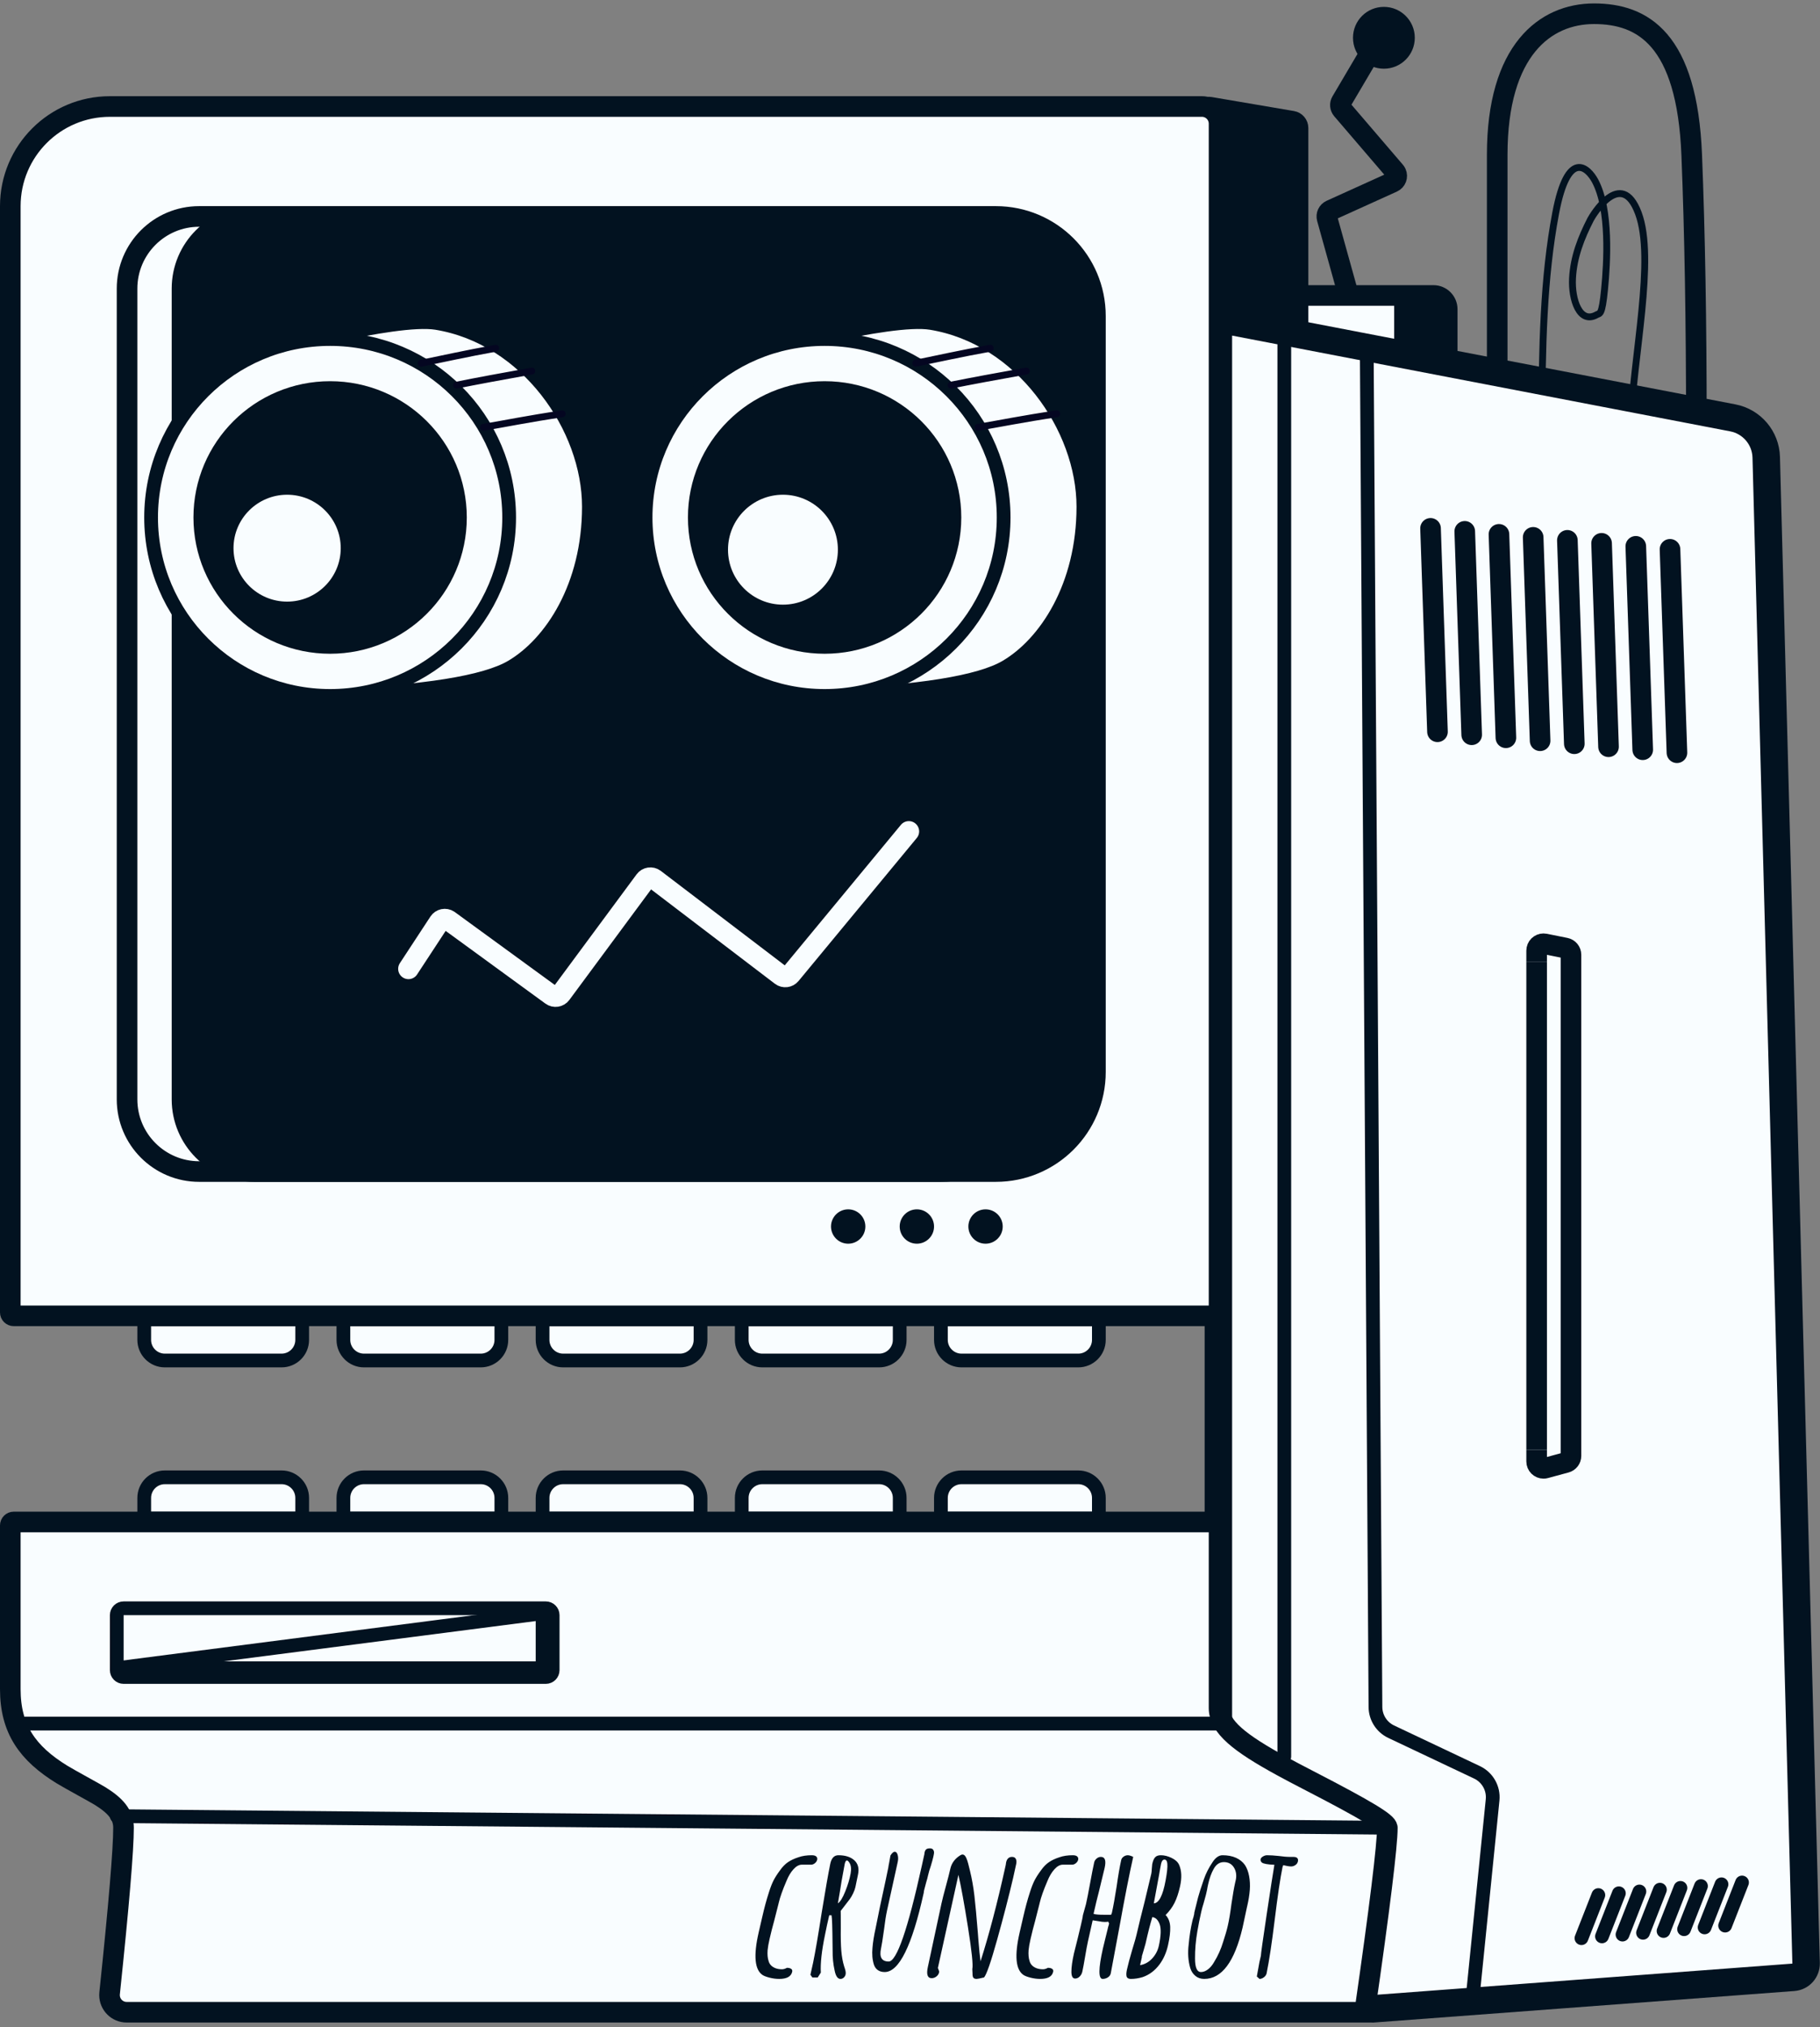 <?xml version="1.0" encoding="UTF-8"?>
<svg width="265px" height="295px" viewBox="0 0 265 295" version="1.1" xmlns="http://www.w3.org/2000/svg" xmlns:xlink="http://www.w3.org/1999/xlink">
    <rect x="0" y="0" width="265" height="295" fill="#808080" stroke="none"/>
    <!-- Generator: Sketch 55.2 (78181) - https://sketchapp.com -->
    <title>crunchbot</title>
    <desc>Created with Sketch.</desc>
    <defs>
        <path d="M3.451,19 C3.01,19 2.557,18.943 2.092,18.828 C1.626,18.713 1.28,18.585 1.051,18.444 C-0.118,17.685 -0.312,15.612 0.469,12.224 L0.97,10.053 C1.132,9.347 1.288,8.716 1.436,8.16 C1.584,7.604 1.764,7 1.974,6.347 C2.193,5.659 2.413,5.099 2.633,4.666 C2.853,4.234 3.166,3.744 3.573,3.197 C3.932,2.685 4.32,2.288 4.736,2.006 C5.152,1.724 5.663,1.485 6.27,1.291 C6.816,1.097 7.46,1 8.203,1 C8.504,1 8.72,1.062 8.852,1.185 C8.984,1.309 9.028,1.468 8.983,1.662 C8.942,1.838 8.841,1.997 8.678,2.138 C8.515,2.279 8.341,2.359 8.156,2.376 L6.742,2.376 C6.341,2.376 5.939,2.597 5.536,3.038 C5.133,3.479 4.79,4.053 4.507,4.759 C3.945,6.065 3.571,7.124 3.384,7.935 L3.353,8.068 L2.707,10.609 C2.492,11.368 2.275,12.224 2.055,13.176 C1.901,13.847 1.805,14.394 1.767,14.818 C1.721,15.453 1.769,15.982 1.913,16.406 C2.043,16.882 2.375,17.226 2.908,17.438 C3.185,17.544 3.504,17.597 3.865,17.597 C4.086,17.597 4.323,17.526 4.576,17.385 C4.837,17.385 5.041,17.434 5.189,17.531 C5.337,17.628 5.389,17.774 5.344,17.968 C5.186,18.656 4.555,19 3.451,19 Z M12.373,19 C11.964,19 11.678,18.579 11.517,17.737 C11.314,16.825 11.22,15.886 11.233,14.921 L11.222,14.026 C11.201,11.518 11.152,10.088 11.075,9.737 L10.74,9.737 C10.635,10.246 10.53,10.711 10.424,11.132 L10.125,12.579 C9.638,14.93 9.436,16.763 9.518,18.079 L9.064,18.789 L8.282,18.789 L8,18.395 L8.393,16.632 C8.719,15.053 9.13,12.658 9.627,9.447 C10.185,6.026 10.606,3.632 10.888,2.263 C11.063,1.421 11.457,1 12.072,1 C13.078,1 13.851,1.246 14.392,1.737 C14.933,2.228 15.113,2.912 14.932,3.789 L14.551,5.632 C14.496,5.895 14.387,6.197 14.223,6.539 C14.059,6.882 13.9,7.158 13.745,7.368 L13.018,8.316 L12.408,9.105 L12.417,9.737 L12.422,11.605 C12.403,12.956 12.428,14.053 12.496,14.895 C12.564,15.737 12.704,16.5 12.916,17.184 L13.019,17.5 C13.133,17.851 13.168,18.132 13.124,18.342 C13.088,18.518 13,18.671 12.861,18.803 C12.722,18.934 12.56,19 12.373,19 Z M12,8 C12.336,7.79 12.694,7.214 13.072,6.271 C13.451,5.329 13.712,4.457 13.855,3.657 C13.964,3.048 13.964,2.423 13.576,1.943 C13.318,1.623 13.126,1.723 13,2.245 L12.536,4.771 C12.386,5.762 12.207,6.838 12,8 Z M18.816,18 C18.427,18 18.098,17.909 17.829,17.727 C17.561,17.545 17.367,17.281 17.249,16.935 C17.019,16.208 16.948,15.385 17.037,14.468 C17.099,13.671 17.252,12.719 17.496,11.61 C17.859,9.74 18.338,7.455 18.933,4.753 L19.349,2.753 C19.356,2.649 19.386,2.476 19.439,2.234 C19.552,1.576 19.623,1.177 19.654,1.039 C19.88,0.675 20.09,0.494 20.285,0.494 C20.48,0.494 20.62,0.649 20.706,0.961 C20.792,1.273 20.794,1.61 20.714,1.974 L19.158,9.039 C19.006,9.732 18.86,10.649 18.722,11.792 C18.523,13.212 18.378,14.13 18.286,14.545 C18.004,15.827 18.375,16.468 19.398,16.468 C20.567,16.468 22.177,11.81 24.229,2.494 L24.601,0.805 C24.596,0.753 24.603,0.684 24.623,0.597 C24.668,0.39 24.746,0.238 24.857,0.143 C24.967,0.048 25.152,0 25.412,0 C25.623,0 25.775,0.065 25.868,0.195 C25.961,0.325 26.005,0.476 26,0.649 C25.993,0.753 25.957,0.952 25.892,1.247 C25.831,1.524 25.71,1.965 25.527,2.571 C25.352,3.074 25.224,3.506 25.144,3.87 C25.056,4.268 24.962,4.623 24.861,4.935 L24.572,6.026 L24.526,6.234 C24.527,6.303 24.518,6.381 24.499,6.468 C22.805,14.156 20.911,18 18.816,18 Z M32.205,19 C31.975,19 31.816,18.942 31.727,18.825 C31.638,18.708 31.597,18.506 31.603,18.219 L31.573,17.572 C31.704,16.979 31.495,14.958 30.946,11.509 C30.398,8.06 29.933,5.509 29.551,3.856 L26.559,17.41 L26.632,17.599 C26.643,17.635 26.668,17.698 26.705,17.787 C26.743,17.877 26.752,17.967 26.732,18.057 C26.68,18.29 26.551,18.488 26.343,18.65 C26.135,18.811 25.907,18.892 25.658,18.892 C25.046,18.892 24.861,18.344 25.103,17.249 L26.091,12.641 C26.378,11.257 26.709,9.713 27.086,8.006 C27.213,7.431 27.426,6.596 27.725,5.5 C28.033,4.368 28.246,3.533 28.365,2.994 C28.551,2.15 29.042,1.485 29.838,1 C30.633,0.515 30.88,1.826 31.232,3.263 C31.514,4.413 31.729,5.626 31.878,6.901 C32.026,8.177 32.195,9.991 32.383,12.344 L32.456,13.314 C32.575,14.769 32.679,15.811 32.77,16.44 C34.005,12.578 35.204,8.015 36.366,2.751 L36.443,2.401 C36.448,2.293 36.464,2.177 36.492,2.051 C36.611,1.512 36.9,1.243 37.359,1.243 C37.627,1.243 37.811,1.341 37.911,1.539 C38.01,1.737 38.027,1.988 37.959,2.293 L37.513,4.314 C36.864,7.081 36.087,10.081 35.182,13.314 C34.277,16.548 33.645,18.371 33.285,18.784 C32.699,18.928 32.339,19 32.205,19 Z M41.451,19 C41.01,19 40.557,18.943 40.092,18.828 C39.626,18.713 39.28,18.585 39.051,18.444 C37.882,17.685 37.688,15.612 38.469,12.224 L38.97,10.053 C39.132,9.347 39.288,8.716 39.436,8.16 C39.584,7.604 39.764,7 39.974,6.347 C40.193,5.659 40.413,5.099 40.633,4.666 C40.853,4.234 41.166,3.744 41.573,3.197 C41.932,2.685 42.32,2.288 42.736,2.006 C43.152,1.724 43.663,1.485 44.27,1.291 C44.816,1.097 45.46,1 46.203,1 C46.504,1 46.72,1.062 46.852,1.185 C46.984,1.309 47.028,1.468 46.983,1.662 C46.942,1.838 46.841,1.997 46.678,2.138 C46.515,2.279 46.341,2.359 46.156,2.376 L44.742,2.376 C44.341,2.376 43.939,2.597 43.536,3.038 C43.133,3.479 42.79,4.053 42.507,4.759 C41.945,6.065 41.571,7.124 41.384,7.935 L41.353,8.068 L40.707,10.609 C40.492,11.368 40.275,12.224 40.055,13.176 C39.901,13.847 39.805,14.394 39.767,14.818 C39.721,15.453 39.769,15.982 39.913,16.406 C40.043,16.882 40.375,17.226 40.908,17.438 C41.185,17.544 41.504,17.597 41.865,17.597 C42.086,17.597 42.323,17.526 42.576,17.385 C42.837,17.385 43.041,17.434 43.189,17.531 C43.337,17.628 43.389,17.774 43.344,17.968 C43.186,18.656 42.555,19 41.451,19 Z M50.557,19 C49.915,19 49.925,17.525 50.587,14.574 L50.959,13.045 L51.265,11.811 L51.343,11.462 C51.394,11.319 51.442,11.149 51.486,10.952 C51.494,10.917 51.476,10.872 51.431,10.818 C51.386,10.765 51.368,10.72 51.376,10.684 L51.382,10.657 C51.28,10.693 51.105,10.711 50.86,10.711 C50.614,10.711 50.319,10.675 49.976,10.604 C49.867,10.586 49.574,10.541 49.099,10.469 L48.406,13.554 C48.302,14.019 48.165,14.753 47.997,15.754 C47.833,16.738 47.696,17.471 47.588,17.954 C47.528,18.222 47.4,18.455 47.205,18.651 C47.009,18.848 46.788,18.946 46.543,18.946 C46.184,18.946 46.003,18.616 46,17.954 C46.001,17.274 46.125,16.389 46.37,15.298 L46.914,13.125 C47.07,12.517 47.224,11.873 47.377,11.194 L47.563,10.362 C47.628,10.076 47.66,9.888 47.662,9.799 L47.692,9.665 L48.126,8.109 C48.279,7.429 48.478,6.419 48.722,5.077 C48.967,3.736 49.165,2.726 49.318,2.046 C49.366,1.832 49.484,1.644 49.671,1.483 C49.859,1.322 50.066,1.241 50.293,1.241 C50.898,1.241 51.08,1.778 50.839,2.851 L50.035,6.177 C49.772,7.179 49.502,8.297 49.225,9.531 C49.488,9.62 49.989,9.665 50.726,9.665 L51.775,9.665 C51.837,9.557 51.88,9.45 51.904,9.343 C52.097,8.484 52.326,7.215 52.59,5.534 C52.811,3.96 53.032,2.681 53.253,1.697 C53.297,1.501 53.415,1.335 53.605,1.201 C53.796,1.067 54.005,1 54.232,1 C54.364,1 54.543,1.045 54.769,1.134 L55,1.241 C54.43,3.781 53.763,7.17 53,11.408 L51.731,18.195 C51.674,18.446 51.531,18.642 51.3,18.785 C51.07,18.928 50.822,19 50.557,19 Z M54.686,19 C54.259,19 54.034,18.834 54.012,18.501 C53.981,18.291 54.01,17.993 54.096,17.607 C54.266,16.854 54.513,15.926 54.839,14.822 C55.172,13.771 55.432,12.834 55.617,12.01 C55.826,11.082 56.168,9.689 56.644,7.832 L57.635,3.68 C57.671,3.523 57.695,3.286 57.708,2.971 L57.768,2.314 L57.798,2.182 C57.888,1.78 58.023,1.482 58.202,1.289 C58.381,1.096 58.656,1 59.024,1 C59.529,1 60.053,1.131 60.595,1.394 C61.138,1.657 61.5,1.99 61.681,2.393 C62.055,3.234 62.1,4.285 61.816,5.546 C61.604,6.492 61.338,7.285 61.02,7.924 C60.701,8.564 60.267,9.155 59.718,9.698 C60.14,10.153 60.363,10.736 60.388,11.445 C60.413,12.155 60.305,13.044 60.065,14.112 C59.825,15.181 59.412,16.109 58.827,16.898 C58.16,17.791 57.343,18.404 56.375,18.737 C55.792,18.912 55.229,19 54.686,19 Z M58,8 C58.737,7.982 59.308,6.879 59.713,4.691 C60.149,2.34 60.041,1.563 59.48,1.638 C59.037,1.742 59.037,2.404 58.75,3.953 L58,8 Z M56,17 C56.685,16.88 57.273,16.556 57.762,16.026 C58.251,15.496 58.572,14.889 58.726,14.205 C58.887,13.487 58.977,12.855 58.997,12.308 C59.01,11.88 58.982,11.526 58.911,11.244 C58.841,10.962 58.719,10.701 58.546,10.462 C58.357,10.205 58.103,10.051 57.785,10 C57.485,10.974 57.154,12.265 56.794,13.872 C56.771,13.974 56.678,14.299 56.514,14.846 L56.257,15.718 C56.249,15.752 56.253,15.778 56.27,15.795 L56,17 Z M65.34,19 C64.843,19 64.418,18.857 64.065,18.571 C63.711,18.285 63.458,17.899 63.304,17.413 C62.997,16.355 62.923,15.202 63.081,13.954 C63.184,12.775 63.364,11.639 63.619,10.546 C63.667,10.338 63.718,10.165 63.769,10.026 L63.878,9.558 C63.899,9.471 63.899,9.428 63.88,9.428 L63.99,8.96 L64.444,7.139 C64.592,6.584 64.875,5.699 65.293,4.486 C65.583,3.653 65.991,2.847 66.517,2.066 C66.732,1.72 66.965,1.455 67.218,1.273 C67.471,1.091 67.731,1 67.998,1 C68.762,1 69.421,1.126 69.973,1.377 C70.526,1.629 70.959,1.98 71.274,2.431 C71.555,2.864 71.755,3.397 71.875,4.03 C71.994,4.663 72.028,5.335 71.977,6.046 C71.921,6.775 71.798,7.546 71.608,8.361 L71.559,8.569 C71.434,9.107 71.33,9.592 71.247,10.026 L70.93,11.509 C69.763,16.503 67.9,19 65.34,19 Z M64.868,18 C65.205,18 65.544,17.87 65.885,17.611 C66.225,17.352 66.522,16.999 66.774,16.553 C67.339,15.642 67.78,14.659 68.096,13.605 C68.399,12.693 68.626,11.907 68.777,11.246 C68.962,10.442 69.137,9.388 69.305,8.084 C69.508,6.708 69.687,5.681 69.842,5.002 L69.953,4.519 C70.071,3.84 69.967,3.251 69.641,2.75 C69.315,2.25 68.833,2 68.196,2 C67.559,2 67.057,2.348 66.691,3.045 C66.377,3.599 66.119,4.314 65.919,5.189 C65.841,5.529 65.785,5.815 65.75,6.047 L65.585,6.771 L65.246,8.003 C65.122,8.379 65.01,8.79 64.907,9.236 C64.686,10.201 64.495,11.157 64.335,12.104 C64.103,13.444 63.991,14.748 64.001,16.017 C63.998,17.339 64.287,18 64.868,18 Z M73,18.646 L73.192,17.584 C73.238,17.275 73.3,16.93 73.378,16.549 L73.592,15.623 C73.582,15.424 73.861,13.436 74.428,9.66 C74.995,5.883 75.372,3.46 75.556,2.389 C74.575,2.352 73.967,2.244 73.731,2.062 C73.573,1.917 73.513,1.753 73.55,1.572 C73.58,1.427 73.696,1.295 73.899,1.177 C74.102,1.059 74.298,1 74.485,1 C74.962,1 75.535,1.036 76.202,1.109 C76.831,1.2 77.401,1.245 77.913,1.245 L78.322,1.245 C78.85,1.245 79.07,1.463 78.981,1.899 C78.936,2.116 78.815,2.293 78.616,2.43 C78.418,2.566 78.208,2.634 77.987,2.634 C77.833,2.634 77.617,2.607 77.338,2.552 L76.849,2.443 L76.743,2.716 C76.412,4.331 76.03,6.909 75.596,10.449 C75.19,13.772 74.799,16.349 74.424,18.183 C74.38,18.401 74.251,18.592 74.039,18.755 C73.826,18.918 73.609,19 73.388,19 L73,18.646 Z" id="path-1"></path>
    </defs>
    <g id="Page-1" stroke="none" stroke-width="1" fill="none" fill-rule="evenodd">
        <g id="Desktop" transform="translate(-75, -61)">
            <g id="crunchbot" transform="translate(-14, -11)">
                <g id="teeths" transform="translate(109, 263)" fill="#F9FDFF" stroke="#021220" stroke-width="2">
                    <g id="down" transform="translate(70.5, 27) scale(1, -1) translate(-70.5, -27) translate(0, 23)">
                        <path d="M59,7 L82,7 L82,4 C82,2.343 80.657,1 79,1 L62,1 C60.343,1 59,2.343 59,4 L59,7 Z" id="Rectangle" transform="translate(70.5, 4) rotate(-180) translate(-70.5, -4) "></path>
                        <path d="M30,7 L53,7 L53,4 C53,2.343 51.657,1 50,1 L33,1 C31.343,1 30,2.343 30,4 L30,7 Z" id="Rectangle" transform="translate(41.5, 4) rotate(-180) translate(-41.5, -4) "></path>
                        <path d="M1,7 L24,7 L24,4 C24,2.343 22.657,1 21,1 L4,1 C2.343,1 1,2.343 1,4 L1,7 Z" id="Rectangle" transform="translate(12.5, 4) rotate(-180) translate(-12.5, -4) "></path>
                        <path d="M117,7 L140,7 L140,4 C140,2.343 138.657,1 137,1 L120,1 C118.343,1 117,2.343 117,4 L117,7 Z" id="Rectangle" transform="translate(128.5, 4) rotate(-180) translate(-128.5, -4) "></path>
                        <path d="M88,7 L111,7 L111,4 C111,2.343 109.657,1 108,1 L91,1 C89.343,1 88,2.343 88,4 L88,7 Z" id="Rectangle" transform="translate(99.5, 4) rotate(-180) translate(-99.5, -4) "></path>
                    </g>
                    <g id="up">
                        <path d="M59,7 L82,7 L82,4 C82,2.343 80.657,1 79,1 L62,1 C60.343,1 59,2.343 59,4 L59,7 Z" id="Rectangle" transform="translate(70.5, 4) rotate(-180) translate(-70.5, -4) "></path>
                        <path d="M30,7 L53,7 L53,4 C53,2.343 51.657,1 50,1 L33,1 C31.343,1 30,2.343 30,4 L30,7 Z" id="Rectangle" transform="translate(41.5, 4) rotate(-180) translate(-41.5, -4) "></path>
                        <path d="M1,7 L24,7 L24,4 C24,2.343 22.657,1 21,1 L4,1 C2.343,1 1,2.343 1,4 L1,7 Z" id="Rectangle" transform="translate(12.5, 4) rotate(-180) translate(-12.5, -4) "></path>
                        <path d="M117,7 L140,7 L140,4 C140,2.343 138.657,1 137,1 L120,1 C118.343,1 117,2.343 117,4 L117,7 Z" id="Rectangle" transform="translate(128.5, 4) rotate(-180) translate(-128.5, -4) "></path>
                        <path d="M88,7 L111,7 L111,4 C111,2.343 109.657,1 108,1 L91,1 C89.343,1 88,2.343 88,4 L88,7 Z" id="Rectangle" transform="translate(99.5, 4) rotate(-180) translate(-99.5, -4) "></path>
                    </g>
                </g>
                <g id="bulb" transform="translate(307, 74)" stroke="#021220">
                    <path d="M0,59.894 C0,43.824 0,30.706 0,20.539 C0,5.289 6.993,0 14.094,0 C21.195,0 27.642,3.684 28.321,20.539 C28.774,31.776 29,44.894 29,59.894 L0,59.894 Z" id="Path-6" stroke-width="3"></path>
                    <path d="M6.484,59.941 C6.541,48.45 6.713,38.522 8.511,29.019 C10.31,19.516 13.235,22.433 14.251,24.324 C16.483,28.478 16.009,36.245 15.63,40.116 C15.252,43.986 14.939,43.549 14.496,43.802 C11.996,45.222 10.807,41.597 10.965,38.522 C11.129,35.339 12.245,32.576 13.586,29.947 C13.831,29.466 18.045,22.332 20.55,29.019 C23.054,35.706 19.775,49.868 19.387,60.292" id="Path-8"></path>
                </g>
                <g id="antenna" transform="translate(268, 73)">
                    <path d="M0.165,52.511 L0.165,44 C0.165,42.895 1.06,42 2.165,42 L29.72,42 C30.825,42 31.72,42.895 31.72,44 L31.72,51.511 C31.72,52.064 31.272,52.511 30.72,52.511 L0.165,52.511 Z" id="Path-2" stroke="#021220" stroke-width="3" fill="#F9FDFF"></path>
                    <rect id="Rectangle" fill="#021220" x="24" y="42" width="8" height="11"></rect>
                    <g id="Group-2" transform="translate(14, 0)">
                        <path d="M3.359,42 L0.23,30.767 C0.098,30.292 0.332,29.791 0.781,29.588 L9.783,25.512 C10.286,25.285 10.51,24.692 10.282,24.189 C10.243,24.103 10.192,24.023 10.13,23.951 L2.408,14.943 C2.129,14.618 2.088,14.153 2.306,13.784 L6,7.523" id="Path-3" stroke="#021220" stroke-width="3"></path>
                        <circle id="Oval" fill="#021220" cx="8.5" cy="4.5" r="4.5"></circle>
                    </g>
                </g>
                <g id="body" transform="translate(89, 116)" stroke="#021220">
                    <path d="M177.4,2.421 L177.4,211.382 L185.887,243.895 L200.229,248.328 L261.127,243.767 C262.191,243.687 263.005,242.786 262.977,241.72 L257.171,22.547 C257.096,19.731 255.072,17.346 252.305,16.814 L177.4,2.421 Z" id="Rectangle" stroke-width="4" fill="#F9FDFF"></path>
                    <path d="M198.701,248.85 C200.897,233.596 202.002,224.579 202.002,222 C202.002,221.285 199.068,219.492 190.563,215.103 C188.987,214.29 187.836,213.684 186.742,213.087 C180.463,209.662 177.5,207.318 177.5,204.573 C177.5,196.405 177.5,196.198 177.5,177.5 L2,177.5 C1.724,177.5 1.5,177.724 1.5,178 C1.5,189.915 1.5,189.915 1.5,201.83 C1.5,207.628 4.008,211.167 9.028,214.254 C10.078,214.9 13.845,216.936 14.566,217.382 C16.819,218.777 17.984,220.11 17.984,222 C17.984,225.202 17.31,233.201 15.96,246.09 C15.951,246.177 15.947,246.263 15.947,246.35 C15.947,247.731 17.066,248.85 18.447,248.85 L198.701,248.85 Z" id="Rectangle" stroke-width="3" fill="#F9FDFF"></path>
                    <path d="M3.122,206.842 L177.194,206.842" id="Line" stroke-width="2" stroke-linecap="round"></path>
                    <path d="M187,211.638 L187,4" id="Line" stroke-width="2" stroke-linecap="round"></path>
                    <path d="M214.372,247.193 L217.329,217.955 C217.5,216.271 216.591,214.661 215.061,213.937 L202.561,208.021 C201.172,207.364 200.282,205.968 200.272,204.431 L199,6" id="Line" stroke-width="2" stroke-linecap="round"></path>
                    <path d="M17,220.312 L202,222" id="Line" stroke-width="2" stroke-linecap="round"></path>
                    <g id="air1" transform="translate(226, 49.5) rotate(95) translate(-226, -49.5) translate(211, 30)" stroke-linecap="round" stroke-width="3">
                        <polyline id="Path-5" points="-7.14092607e-15 8.587 20.392 6.099 29.403 5"></polyline>
                        <polyline id="Path-5" points="-7.14092607e-15 13.587 20.392 11.099 29.403 10"></polyline>
                        <polyline id="Path-5" points="-7.14092607e-15 18.587 20.392 16.099 29.403 15"></polyline>
                        <polyline id="Path-5" points="-7.14092607e-15 23.587 20.392 21.099 29.403 20"></polyline>
                        <polyline id="Path-5" points="-7.14092607e-15 28.587 20.392 26.099 29.403 25"></polyline>
                        <polyline id="Path-5" points="-7.14092607e-15 33.587 20.392 31.099 29.403 30"></polyline>
                        <polyline id="Path-5" points="-7.14092607e-15 38.587 20.392 36.099 29.403 35"></polyline>
                        <polyline id="Path-5" points="-5.36456923e-15 3.587 20.392 1.099 29.403 -2.22044605e-16"></polyline>
                    </g>
                    <g id="air2" transform="translate(242, 234.5) rotate(-5) translate(-242, -234.5) translate(230, 231)" stroke-linecap="round" stroke-width="2">
                        <path d="M-2.84217094e-14,6.036 L2.997,2.84217094e-14" id="Path-7"></path>
                        <path d="M3,6.036 L5.997,2.84217094e-14" id="Path-7"></path>
                        <path d="M6,6.036 L8.997,2.84217094e-14" id="Path-7"></path>
                        <path d="M9,6.036 L11.997,2.84217094e-14" id="Path-7"></path>
                        <path d="M12,6.036 L14.997,2.84217094e-14" id="Path-7"></path>
                        <path d="M15,6.036 L17.997,2.84217094e-14" id="Path-7"></path>
                        <path d="M18,6.036 L20.997,2.84217094e-14" id="Path-7"></path>
                        <path d="M21,6.036 L23.997,2.84217094e-14" id="Path-7"></path>
                    </g>
                    <g id="floppy" transform="translate(17, 190.061)" stroke-width="2">
                        <path d="M0,1 L0,9 C-9.13419418e-16,9.552 0.448,10 1,10 L62.47,10 C63.022,10 63.47,9.552 63.47,9 L63.47,1 C63.47,0.448 63.022,-1.01453063e-16 62.47,0 L1,0 C0.448,1.01453063e-16 -6.76353751e-17,0.448 0,1 Z" id="Path-4"></path>
                        <path d="M62,8.723 L0,8.723 L60.872,0.868 C61.42,0.798 61.921,1.185 61.992,1.732 C61.997,1.775 62,1.817 62,1.86 L62,8.723 Z" id="Path-9"></path>
                    </g>
                </g>
                <g id="head" transform="translate(89, 86)">
                    <path d="M176.168,1.599 L188.168,3.641 C188.648,3.723 189,4.14 189,4.627 L189,34.256 L175,31.528 L175,2.585 C175,2.032 175.448,1.585 176,1.585 C176.056,1.585 176.112,1.589 176.168,1.599 Z" id="Path-10" stroke="#021220" stroke-width="3" fill="#021220"></path>
                    <path d="M177.5,177.5 L177.5,4 C177.5,2.619 176.381,1.5 175,1.5 L16,1.5 C7.992,1.5 1.5,7.992 1.5,16 L1.5,177 C1.5,177.276 1.724,177.5 2,177.5 L177.5,177.5 Z" id="Rectangle" stroke="#021220" stroke-width="3" fill="#F9FDFF"></path>
                    <path d="M29,17.5 C23.201,17.5 18.5,22.201 18.5,28 L18.5,146 C18.5,151.799 23.201,156.5 29,156.5 L137,156.5 C145.008,156.5 151.5,150.008 151.5,142 L151.5,32 C151.5,23.992 145.008,17.5 137,17.5 L29,17.5 Z" id="Rectangle" stroke="#021220" stroke-width="3" fill="#F9FDFF"></path>
                    <path d="M37,16 L145,16 C153.837,16 161,23.163 161,32 L161,142 C161,150.837 153.837,158 145,158 L37,158 C30.373,158 25,152.627 25,146 L25,28 C25,21.373 30.373,16 37,16 Z" id="Rectangle" fill="#021220"></path>
                    <g id="eyes" transform="translate(22, 32)">
                        <g id="right">
                            <path d="M52.482,51.044 C58.263,47.644 63.746,39.301 63.746,27.745 C63.746,16.188 54.676,3.147 41.543,1 C35.513,0.014 16.092,5.388 16.092,5.388 L26.067,55.283 C39.823,54.723 48.628,53.31 52.482,51.044 Z" id="Oval" stroke="#021220" stroke-width="2" fill="#F9FDFF"></path>
                            <ellipse id="Oval" stroke="#021220" stroke-width="2" fill="#F9FDFF" cx="26.067" cy="29.311" rx="26.067" ry="25.972"></ellipse>
                            <ellipse id="Oval" stroke="#021220" stroke-width="3" fill="#021220" cx="26.067" cy="29.311" rx="18.4" ry="18.333"></ellipse>
                            <g id="Group" transform="translate(12, 26)" fill="#F9FDFF">
                                <ellipse id="Oval" cx="7.806" cy="7.778" rx="7.806" ry="7.778"></ellipse>
                            </g>
                            <path d="M44.467,10.053 C47.169,9.503 51.292,8.743 55.44,8.001" id="Path" stroke="#040621" stroke-linecap="round"></path>
                            <path d="M39.331,6.862 C42.033,6.313 46.041,5.423 50.189,4.681" id="Path" stroke="#040621" stroke-linecap="round"></path>
                            <path d="M48.393,16.188 C51.636,15.639 54.887,14.968 59.865,14.226" id="Path" stroke="#040621" stroke-linecap="round"></path>
                        </g>
                        <g id="left" transform="translate(72, 0)">
                            <path d="M52.482,51.044 C58.263,47.644 63.746,39.301 63.746,27.745 C63.746,16.188 54.676,3.147 41.543,1 C35.513,0.014 16.092,5.388 16.092,5.388 L26.067,55.283 C39.823,54.723 48.628,53.31 52.482,51.044 Z" id="Oval" stroke="#021220" stroke-width="2" fill="#F9FDFF"></path>
                            <ellipse id="Oval" stroke="#021220" stroke-width="2" fill="#F9FDFF" cx="26.067" cy="29.311" rx="26.067" ry="25.972"></ellipse>
                            <ellipse id="Oval" stroke="#021220" stroke-width="3" fill="#021220" cx="26.067" cy="29.311" rx="18.4" ry="18.333"></ellipse>
                            <g id="Group" transform="translate(12, 26)" fill="#F9FDFF">
                                <circle id="Oval" cx="8" cy="8" r="8"></circle>
                            </g>
                            <path d="M44.467,10.053 C47.169,9.503 51.292,8.743 55.44,8.001" id="Path" stroke="#040621" stroke-linecap="round"></path>
                            <path d="M39.331,6.862 C42.033,6.313 46.041,5.423 50.189,4.681" id="Path" stroke="#040621" stroke-linecap="round"></path>
                            <path d="M48.393,16.188 C51.636,15.639 54.887,14.968 59.865,14.226" id="Path" stroke="#040621" stroke-linecap="round"></path>
                        </g>
                    </g>
                    <circle id="Oval" fill="#021220" cx="143.5" cy="164.5" r="2.5"></circle>
                    <circle id="Oval" fill="#021220" cx="133.5" cy="164.5" r="2.5"></circle>
                    <circle id="Oval" fill="#021220" cx="123.5" cy="164.5" r="2.5"></circle>
                    <path d="M59.474,127 L63.924,120.216 C64.227,119.754 64.847,119.625 65.309,119.928 C65.322,119.937 65.336,119.947 65.349,119.956 L80.301,130.849 C80.745,131.172 81.367,131.077 81.694,130.635 L93.897,114.139 C94.225,113.695 94.852,113.601 95.296,113.93 C95.299,113.932 95.303,113.935 95.307,113.938 L113.736,127.977 C114.163,128.302 114.77,128.232 115.112,127.819 L132.331,107" id="Path-13" stroke="#F9FDFF" stroke-width="3" stroke-linecap="round"></path>
                </g>
                <g id="coin" transform="translate(301, 209.129)">
                    <path d="M11.741,1.221 L11.741,75.565 C11.741,76.117 12.189,76.565 12.741,76.565 C12.83,76.565 12.917,76.553 13.002,76.53 L16.002,75.718 C16.438,75.6 16.741,75.205 16.741,74.753 L16.741,1.823 C16.741,1.347 16.405,0.937 15.938,0.843 L12.938,0.24 C12.397,0.132 11.87,0.482 11.761,1.024 C11.748,1.089 11.741,1.155 11.741,1.221 Z" id="Path-11" stroke="#021220" stroke-width="3" fill="#F9FDFF"></path>
                    <rect id="Rectangle" fill="#F9FDFF" x="0" y="2.871" width="14" height="71"></rect>
                    <path d="M11.741,2.871 L11.741,73.871" id="Path-12" stroke="#021220" stroke-width="3"></path>
                </g>
                <g id="name" transform="translate(199, 341)" fill-rule="nonzero">
                    <g id="crunchbot">
                        <use fill="#FFFFFF" xlink:href="#path-1"></use>
                        <use fill="#021220" xlink:href="#path-1"></use>
                    </g>
                </g>
            </g>
        </g>
    </g>
</svg>